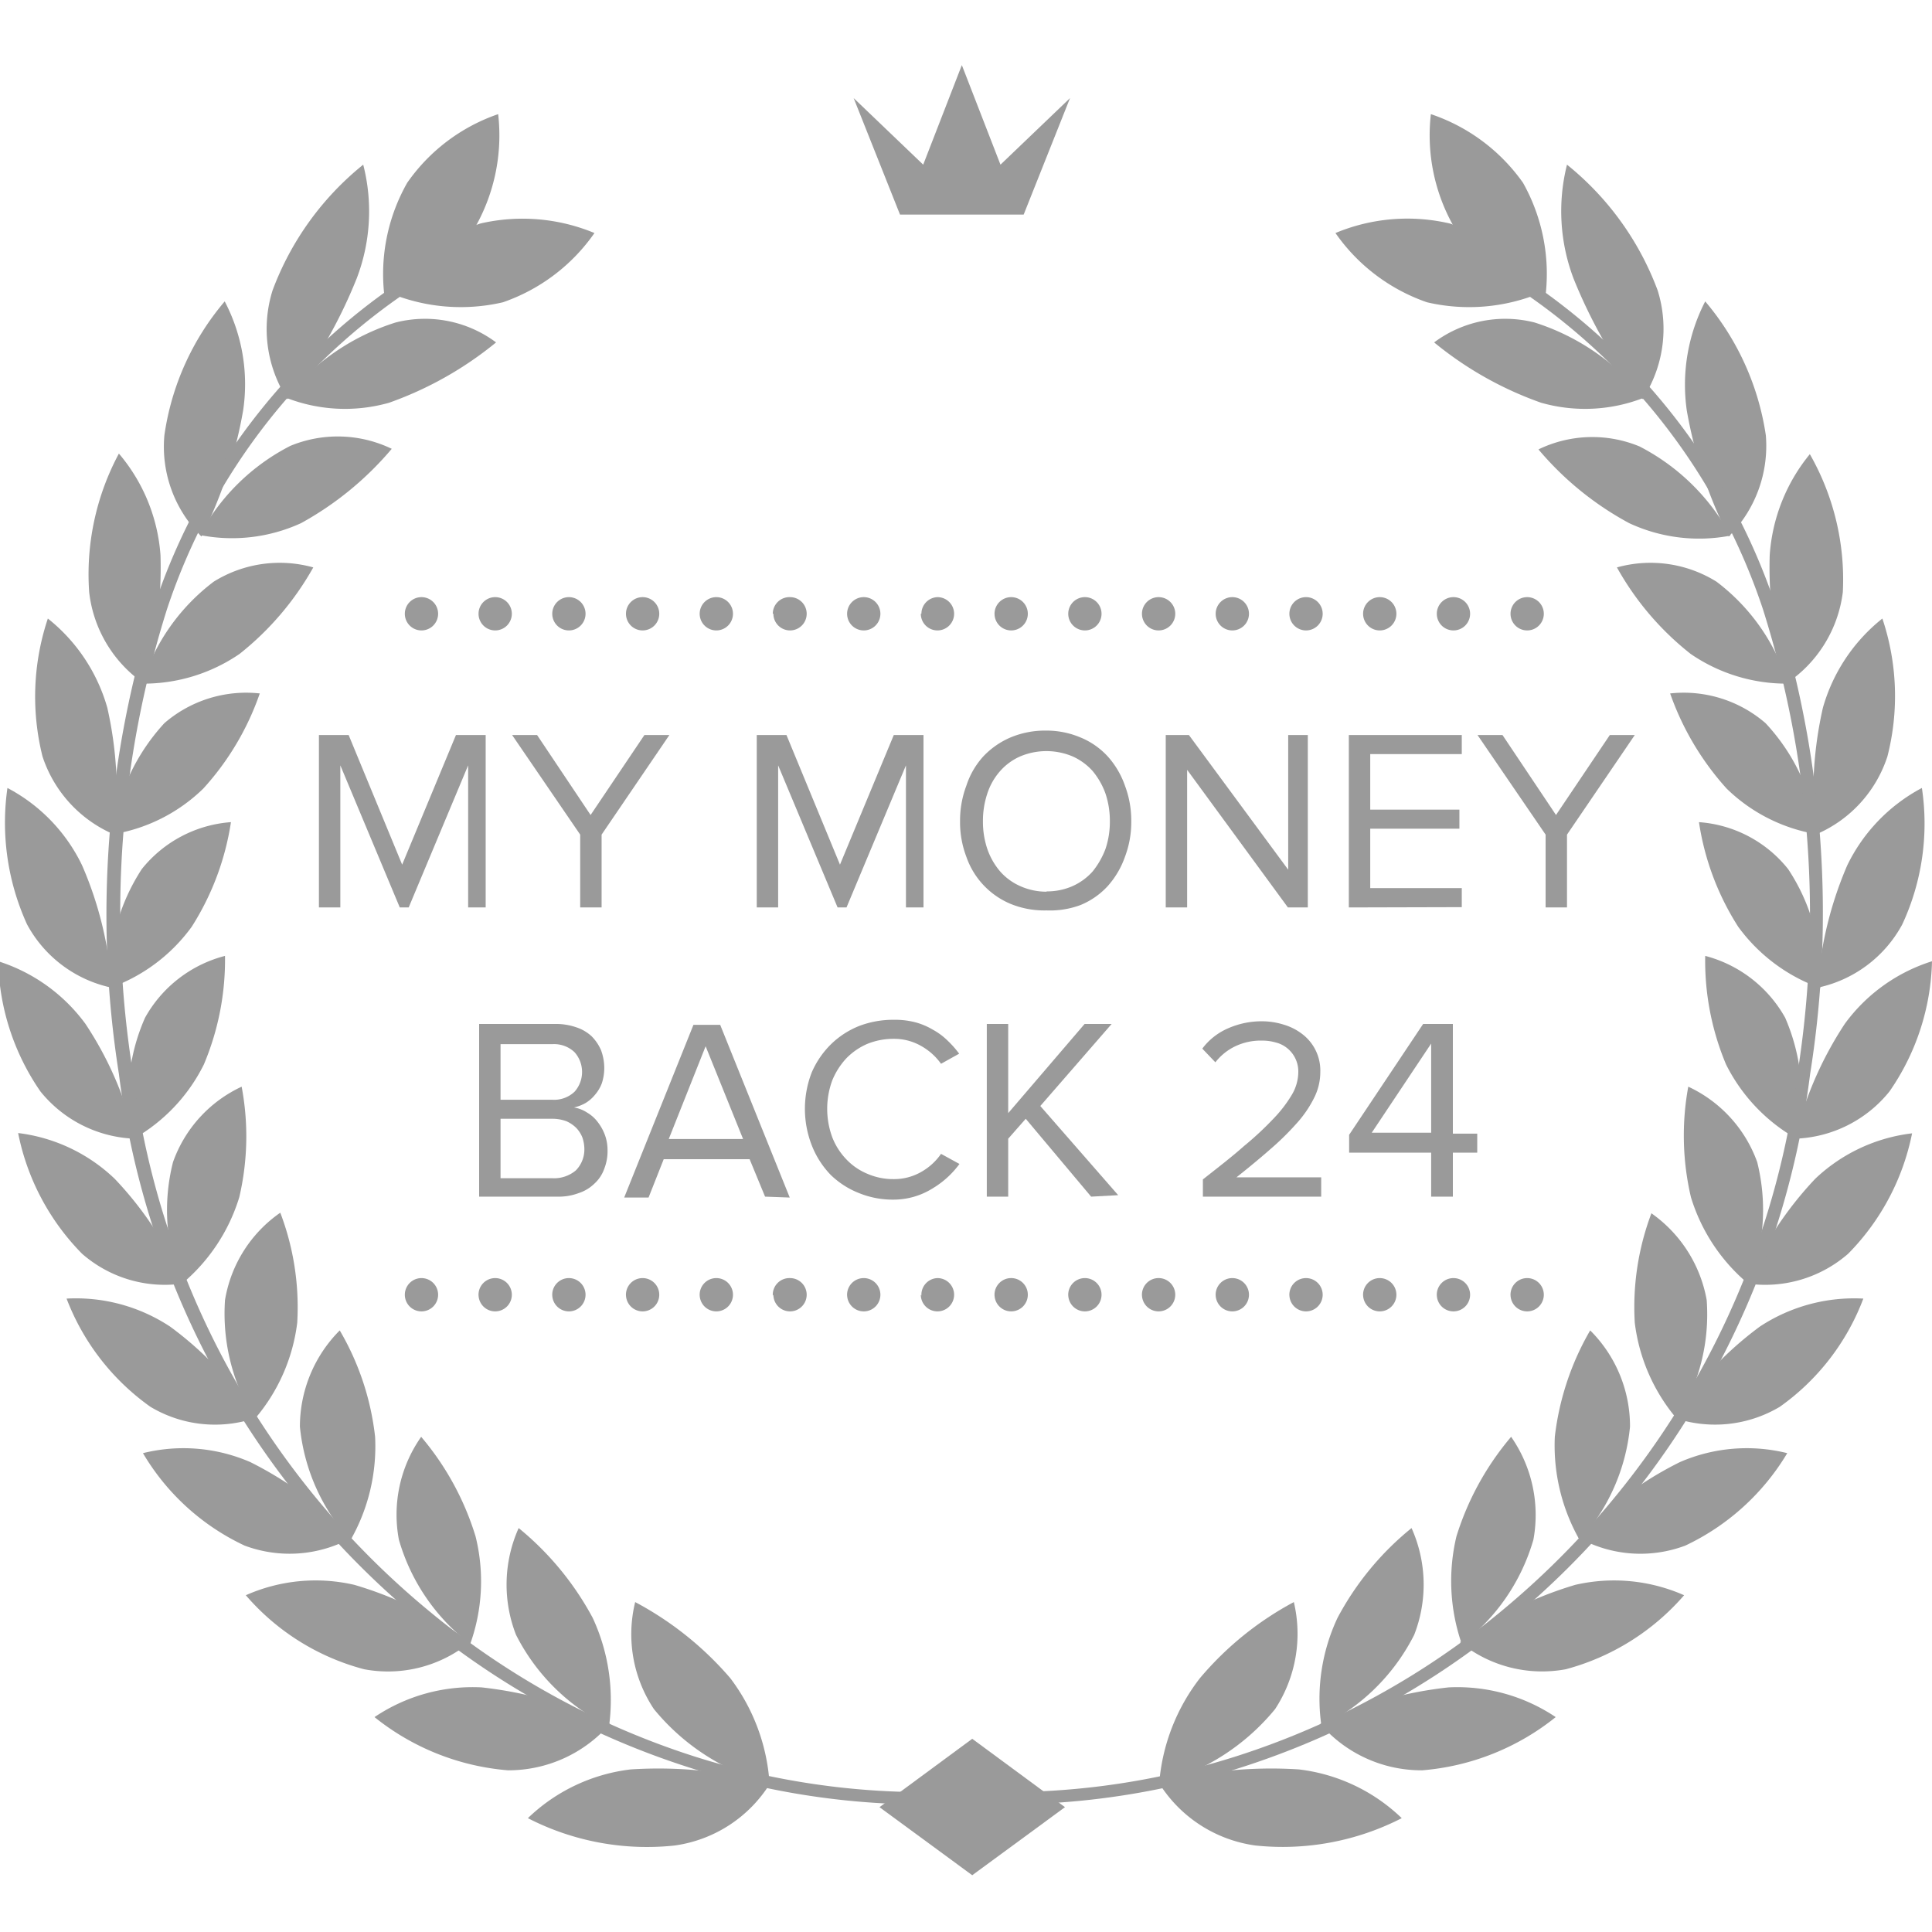 <svg id="Слой_1" data-name="Слой 1" xmlns="http://www.w3.org/2000/svg" viewBox="0 0 65 65"><defs><style>.cls-1{fill:#9a9a9a;}</style></defs><path class="cls-1" d="M13.7,6.15a6.22,6.22,0,0,0-.77,3.78A6.22,6.22,0,0,0,16,7.62a6.26,6.26,0,0,0,.76-3.78A6.17,6.17,0,0,0,13.7,6.15Z"/><path class="cls-1" d="M16.16,7.52a6.24,6.24,0,0,0-3.09,2.32,6.26,6.26,0,0,0,3.85.33A6.23,6.23,0,0,0,20,7.84,6.3,6.3,0,0,0,16.16,7.52Z"/><path class="cls-1" d="M24.57,56.46A6.57,6.57,0,0,1,25.89,60,7.49,7.49,0,0,1,22,57.5a4.54,4.54,0,0,1-.63-3.6A11.05,11.05,0,0,1,24.57,56.46Z"/><path class="cls-1" d="M22.7,62.09A4.51,4.51,0,0,0,25.91,60a14.38,14.38,0,0,0-4.69-.47,6,6,0,0,0-3.46,1.64A8.76,8.76,0,0,0,22.7,62.09Z"/><path class="cls-1" d="M19.94,54.43a6.56,6.56,0,0,1,.55,3.65A6.88,6.88,0,0,1,17.36,55a4.65,4.65,0,0,1,.09-3.59A10,10,0,0,1,19.94,54.43Z"/><path class="cls-1" d="M17.09,59.56A4.52,4.52,0,0,0,20.52,58a13.4,13.4,0,0,0-4.32-1.23,5.91,5.91,0,0,0-3.6,1A8.23,8.23,0,0,0,17.09,59.56Z"/><path class="cls-1" d="M16,51.69a6.27,6.27,0,0,1-.18,3.62,6.75,6.75,0,0,1-2.4-3.51,4.55,4.55,0,0,1,.75-3.46A9.44,9.44,0,0,1,16,51.69Z"/><path class="cls-1" d="M12.25,56.16a4.35,4.35,0,0,0,3.56-.91,12.43,12.43,0,0,0-3.89-1.93,5.79,5.79,0,0,0-3.65.35A7.91,7.91,0,0,0,12.25,56.16Z"/><path class="cls-1" d="M12.62,48.34a6.37,6.37,0,0,1-.83,3.48A6.63,6.63,0,0,1,10.09,48a4.59,4.59,0,0,1,1.34-3.24A9.06,9.06,0,0,1,12.62,48.34Z"/><path class="cls-1" d="M8.23,52a4.32,4.32,0,0,0,3.61-.27,12.21,12.21,0,0,0-3.42-2.54,5.64,5.64,0,0,0-3.61-.3A7.82,7.82,0,0,0,8.23,52Z"/><path class="cls-1" d="M10,44.5a6.12,6.12,0,0,1-1.43,3.24,6.7,6.7,0,0,1-1-4A4.46,4.46,0,0,1,9.43,40.8,8.93,8.93,0,0,1,10,44.5Z"/><path class="cls-1" d="M5.06,47.33a4.23,4.23,0,0,0,3.55.37,11.59,11.59,0,0,0-2.89-3.07,5.75,5.75,0,0,0-3.48-.94A7.92,7.92,0,0,0,5.06,47.33Z"/><path class="cls-1" d="M8.05,40.28A6.13,6.13,0,0,1,6.11,43.2a6.56,6.56,0,0,1-.29-4.1,4.43,4.43,0,0,1,2.31-2.54A9,9,0,0,1,8.05,40.28Z"/><path class="cls-1" d="M2.76,42.18a4.23,4.23,0,0,0,3.41,1,11.75,11.75,0,0,0-2.31-3.52A5.69,5.69,0,0,0,.61,38.12,8,8,0,0,0,2.76,42.18Z"/><path class="cls-1" d="M6.86,35.81a5.86,5.86,0,0,1-2.38,2.51,6.52,6.52,0,0,1,.4-4.08,4.31,4.31,0,0,1,2.69-2.08A9.06,9.06,0,0,1,6.86,35.81Z"/><path class="cls-1" d="M1.36,36.72a4.27,4.27,0,0,0,3.18,1.59,11.8,11.8,0,0,0-1.67-3.87,5.82,5.82,0,0,0-2.93-2.1A8,8,0,0,0,1.36,36.72Z"/><path class="cls-1" d="M6.45,31.18a5.79,5.79,0,0,1-2.76,2.06,6.72,6.72,0,0,1,1.08-4,4.24,4.24,0,0,1,3-1.58A9.09,9.09,0,0,1,6.45,31.18Z"/><path class="cls-1" d="M.91,31.1a4.23,4.23,0,0,0,2.85,2.13,12.31,12.31,0,0,0-1-4.12,5.76,5.76,0,0,0-2.51-2.6A8.25,8.25,0,0,0,.91,31.1Z"/><path class="cls-1" d="M6.84,26.53a5.67,5.67,0,0,1-3.06,1.54,6.85,6.85,0,0,1,1.75-3.74,4.21,4.21,0,0,1,3.21-1A9.23,9.23,0,0,1,6.84,26.53Z"/><path class="cls-1" d="M1.43,25.45a4.32,4.32,0,0,0,2.42,2.63,12.88,12.88,0,0,0-.24-4.27,5.88,5.88,0,0,0-2-3A8.29,8.29,0,0,0,1.43,25.45Z"/><path class="cls-1" d="M8.06,22a5.71,5.71,0,0,1-3.28,1,6.84,6.84,0,0,1,2.41-3.43,4.2,4.2,0,0,1,3.35-.48A9.87,9.87,0,0,1,8.06,22Z"/><path class="cls-1" d="M3,19.92A4.32,4.32,0,0,0,4.85,23a14,14,0,0,0,.55-4.32A5.93,5.93,0,0,0,4,15.26,8.59,8.59,0,0,0,3,19.92Z"/><path class="cls-1" d="M10.13,17.6A5.57,5.57,0,0,1,6.72,18a7.13,7.13,0,0,1,3.05-3,4.18,4.18,0,0,1,3.41.1A10.8,10.8,0,0,1,10.13,17.6Z"/><path class="cls-1" d="M5.53,14.65a4.24,4.24,0,0,0,1.25,3.4,15.31,15.31,0,0,0,1.4-4.24,6,6,0,0,0-.62-3.67A8.89,8.89,0,0,0,5.53,14.65Z"/><path class="cls-1" d="M13.09,13.55a5.44,5.44,0,0,1-3.47-.17,7.67,7.67,0,0,1,3.69-2.53,4,4,0,0,1,3.38.67A12,12,0,0,1,13.09,13.55Z"/><path class="cls-1" d="M9.17,9.77a4.34,4.34,0,0,0,.5,3.66A16.79,16.79,0,0,0,12,9.37a6.31,6.31,0,0,0,.22-3.83A9.84,9.84,0,0,0,9.17,9.77Z"/><path class="cls-1" d="M33.39,60.61l0-.42a25.49,25.49,0,0,1-10.1-1.12,26.75,26.75,0,0,1-8.82-4.84,28,28,0,0,1-10-18.15A34,34,0,0,1,5.62,20.49a20.8,20.8,0,0,1,8.8-11.14L14.2,9a21.23,21.23,0,0,0-9,11.35A34.4,34.4,0,0,0,4,36.13,28.45,28.45,0,0,0,14.17,54.55a27.19,27.19,0,0,0,9,4.91A25.92,25.92,0,0,0,33.39,60.61Z"/><path class="cls-1" d="M51.24,6.15A6.26,6.26,0,0,1,52,9.93a6.17,6.17,0,0,1-3.09-2.31,6.22,6.22,0,0,1-.77-3.78A6.22,6.22,0,0,1,51.24,6.15Z"/><path class="cls-1" d="M48.78,7.52a6.24,6.24,0,0,1,3.08,2.32,6.25,6.25,0,0,1-3.85.33,6.23,6.23,0,0,1-3.08-2.33A6.28,6.28,0,0,1,48.78,7.52Z"/><path class="cls-1" d="M40.37,56.46A6.63,6.63,0,0,0,39,60,7.5,7.5,0,0,0,42.9,57.5a4.63,4.63,0,0,0,.63-3.6A10.77,10.77,0,0,0,40.37,56.46Z"/><path class="cls-1" d="M42.24,62.09A4.55,4.55,0,0,1,39,60a14.46,14.46,0,0,1,4.7-.47,6,6,0,0,1,3.46,1.64A8.78,8.78,0,0,1,42.24,62.09Z"/><path class="cls-1" d="M45,54.43a6.4,6.4,0,0,0-.54,3.65A6.88,6.88,0,0,0,47.58,55a4.65,4.65,0,0,0-.09-3.59A9.81,9.81,0,0,0,45,54.43Z"/><path class="cls-1" d="M47.85,59.56A4.49,4.49,0,0,1,44.42,58a13.3,13.3,0,0,1,4.32-1.23,5.94,5.94,0,0,1,3.6,1A8.23,8.23,0,0,1,47.85,59.56Z"/><path class="cls-1" d="M49,51.69a6.47,6.47,0,0,0,.18,3.62,6.74,6.74,0,0,0,2.41-3.51,4.6,4.6,0,0,0-.75-3.46A9.55,9.55,0,0,0,49,51.69Z"/><path class="cls-1" d="M52.68,56.16a4.37,4.37,0,0,1-3.56-.91A12.57,12.57,0,0,1,53,53.32a5.83,5.83,0,0,1,3.66.35A8,8,0,0,1,52.68,56.16Z"/><path class="cls-1" d="M52.31,48.34a6.43,6.43,0,0,0,.84,3.48A6.65,6.65,0,0,0,54.84,48a4.55,4.55,0,0,0-1.34-3.24A9.24,9.24,0,0,0,52.31,48.34Z"/><path class="cls-1" d="M56.7,52a4.29,4.29,0,0,1-3.6-.27,12,12,0,0,1,3.42-2.54,5.64,5.64,0,0,1,3.61-.3A7.94,7.94,0,0,1,56.7,52Z"/><path class="cls-1" d="M55,44.5a6.15,6.15,0,0,0,1.42,3.24,6.6,6.6,0,0,0,1-4,4.54,4.54,0,0,0-1.86-2.92A8.93,8.93,0,0,0,55,44.5Z"/><path class="cls-1" d="M59.88,47.33a4.26,4.26,0,0,1-3.56.37,11.79,11.79,0,0,1,2.89-3.07,5.77,5.77,0,0,1,3.48-.94A7.86,7.86,0,0,1,59.88,47.33Z"/><path class="cls-1" d="M56.89,40.28a6.13,6.13,0,0,0,1.94,2.92,6.64,6.64,0,0,0,.29-4.1,4.46,4.46,0,0,0-2.32-2.54A9.1,9.1,0,0,0,56.89,40.28Z"/><path class="cls-1" d="M62.18,42.18a4.25,4.25,0,0,1-3.42,1,12,12,0,0,1,2.31-3.52,5.7,5.7,0,0,1,3.26-1.53A8,8,0,0,1,62.18,42.18Z"/><path class="cls-1" d="M58.07,35.81a5.91,5.91,0,0,0,2.39,2.51,6.68,6.68,0,0,0-.4-4.08,4.34,4.34,0,0,0-2.69-2.08A9,9,0,0,0,58.07,35.81Z"/><path class="cls-1" d="M63.57,36.72a4.26,4.26,0,0,1-3.18,1.59,12.2,12.2,0,0,1,1.68-3.87A5.78,5.78,0,0,1,65,32.34,8,8,0,0,1,63.57,36.72Z"/><path class="cls-1" d="M58.48,31.18a5.84,5.84,0,0,0,2.76,2.06,6.56,6.56,0,0,0-1.08-4,4.22,4.22,0,0,0-3-1.58A9,9,0,0,0,58.48,31.18Z"/><path class="cls-1" d="M64,31.1a4.23,4.23,0,0,1-2.85,2.13,12.59,12.59,0,0,1,1-4.12,5.82,5.82,0,0,1,2.51-2.6A8.05,8.05,0,0,1,64,31.1Z"/><path class="cls-1" d="M58.09,26.53a5.67,5.67,0,0,0,3.06,1.54,6.69,6.69,0,0,0-1.75-3.74,4.21,4.21,0,0,0-3.21-1A9.42,9.42,0,0,0,58.09,26.53Z"/><path class="cls-1" d="M63.5,25.45a4.29,4.29,0,0,1-2.42,2.63,13,13,0,0,1,.25-4.27,5.89,5.89,0,0,1,2-3A8.19,8.19,0,0,1,63.5,25.45Z"/><path class="cls-1" d="M56.88,22a5.69,5.69,0,0,0,3.27,1,6.79,6.79,0,0,0-2.4-3.43,4.2,4.2,0,0,0-3.35-.48A9.7,9.7,0,0,0,56.88,22Z"/><path class="cls-1" d="M62,19.92A4.33,4.33,0,0,1,60.09,23a14,14,0,0,1-.55-4.32,6,6,0,0,1,1.35-3.4A8.5,8.5,0,0,1,62,19.92Z"/><path class="cls-1" d="M54.81,17.6a5.57,5.57,0,0,0,3.41.42,7.25,7.25,0,0,0-3.06-3,4.15,4.15,0,0,0-3.4.1A10.48,10.48,0,0,0,54.81,17.6Z"/><path class="cls-1" d="M59.41,14.65a4.31,4.31,0,0,1-1.25,3.4,15.17,15.17,0,0,1-1.41-4.24,6.12,6.12,0,0,1,.62-3.67A9,9,0,0,1,59.41,14.65Z"/><path class="cls-1" d="M51.85,13.55a5.41,5.41,0,0,0,3.46-.17,7.68,7.68,0,0,0-3.68-2.53,4,4,0,0,0-3.38.67A11.88,11.88,0,0,0,51.85,13.55Z"/><path class="cls-1" d="M55.77,9.77a4.32,4.32,0,0,1-.51,3.66,17.17,17.17,0,0,1-2.32-4.06,6.4,6.4,0,0,1-.22-3.83A9.83,9.83,0,0,1,55.77,9.77Z"/><path class="cls-1" d="M31.55,60.61l0-.42a25.47,25.47,0,0,0,10.1-1.12,26.69,26.69,0,0,0,8.83-4.84,28.08,28.08,0,0,0,10-18.15,34.13,34.13,0,0,0-1.17-15.59A20.87,20.87,0,0,0,50.51,9.35L50.73,9a21.3,21.3,0,0,1,9,11.35A34.4,34.4,0,0,1,60.9,36.13,28.45,28.45,0,0,1,50.77,54.55a27.29,27.29,0,0,1-9,4.91A25.94,25.94,0,0,1,31.55,60.61Z"/><polygon class="cls-1" points="32.71 58.5 29.59 60.8 32.71 63.09 35.83 60.8 32.71 58.5"/><polygon class="cls-1" points="33.66 5.54 32.36 2.19 31.06 5.54 28.72 3.3 30.28 7.22 32.36 7.22 34.44 7.22 36 3.3 33.66 5.54"/><path class="cls-1" d="M14.18,20.09a.56.56,0,1,1-.56.56A.56.56,0,0,1,14.18,20.09Zm1.92.56a.56.56,0,1,0,.56-.56A.56.56,0,0,0,16.1,20.65Zm2.48,0a.56.56,0,1,0,.56-.56A.56.56,0,0,0,18.58,20.65Zm2.48,0a.56.56,0,1,0,.56-.56A.56.56,0,0,0,21.06,20.65Zm2.48,0a.56.56,0,1,0,.56-.56A.56.56,0,0,0,23.54,20.65Zm2.48,0a.56.56,0,1,0,.56-.56A.56.56,0,0,0,26,20.65Zm2.48,0a.56.56,0,1,0,.56-.56A.56.56,0,0,0,28.5,20.65Zm2.48,0a.56.56,0,1,0,.56-.56A.56.56,0,0,0,31,20.65Zm2.48,0a.56.56,0,1,0,.56-.56A.56.56,0,0,0,33.46,20.65Zm2.48,0a.56.56,0,1,0,.56-.56A.56.56,0,0,0,35.94,20.65Zm2.48,0a.56.56,0,1,0,.56-.56A.56.56,0,0,0,38.42,20.65Zm2.48,0a.56.56,0,1,0,.56-.56A.56.56,0,0,0,40.9,20.65Zm2.48,0a.56.56,0,1,0,.56-.56A.56.56,0,0,0,43.38,20.65Zm2.48,0a.56.56,0,1,0,.56-.56A.56.56,0,0,0,45.86,20.65Zm2.48,0a.56.56,0,1,0,.56-.56A.56.56,0,0,0,48.34,20.65Zm2.48,0a.56.56,0,1,0,.56-.56A.56.56,0,0,0,50.82,20.65Z"/><path class="cls-1" d="M14.18,43a.56.56,0,1,1-.56.56A.56.56,0,0,1,14.18,43Zm1.92.56a.56.56,0,1,0,.56-.56A.56.56,0,0,0,16.1,43.59Zm2.48,0a.56.56,0,1,0,.56-.56A.56.56,0,0,0,18.58,43.59Zm2.48,0a.56.56,0,1,0,.56-.56A.56.56,0,0,0,21.06,43.59Zm2.48,0A.56.56,0,1,0,24.1,43,.56.56,0,0,0,23.54,43.59Zm2.48,0a.56.56,0,1,0,.56-.56A.56.56,0,0,0,26,43.59Zm2.48,0a.56.56,0,1,0,.56-.56A.56.56,0,0,0,28.5,43.59Zm2.48,0a.56.56,0,1,0,.56-.56A.56.56,0,0,0,31,43.59Zm2.48,0A.56.56,0,1,0,34,43,.56.56,0,0,0,33.46,43.59Zm2.48,0A.56.56,0,1,0,36.5,43,.56.56,0,0,0,35.94,43.59Zm2.48,0A.56.56,0,1,0,39,43,.56.56,0,0,0,38.42,43.59Zm2.48,0a.56.56,0,1,0,.56-.56A.56.56,0,0,0,40.9,43.59Zm2.48,0a.56.56,0,1,0,.56-.56A.56.56,0,0,0,43.38,43.59Zm2.48,0a.56.56,0,1,0,.56-.56A.56.56,0,0,0,45.86,43.59Zm2.48,0A.56.56,0,1,0,48.9,43,.56.56,0,0,0,48.34,43.59Zm2.48,0a.56.56,0,1,0,.56-.56A.56.56,0,0,0,50.82,43.59Z"/><path class="cls-1" d="M15.75,30.53V25.75l-2,4.78h-.3l-2-4.78v4.78h-.72v-5.8h1l1.8,4.36,1.81-4.36h1v5.8Z"/><path class="cls-1" d="M19.52,30.53V28.08l-2.29-3.35h.84l1.8,2.69,1.81-2.69h.84l-2.28,3.35v2.45Z"/><path class="cls-1" d="M30.48,30.53V25.75l-2,4.78h-.3l-2-4.78v4.78h-.72v-5.8h1l1.8,4.36,1.81-4.36h1v5.8Z"/><path class="cls-1" d="M35.21,30.63A3,3,0,0,1,34,30.41a2.66,2.66,0,0,1-1.49-1.59,3.27,3.27,0,0,1-.21-1.19,3.31,3.31,0,0,1,.21-1.19,2.7,2.7,0,0,1,.58-1,2.75,2.75,0,0,1,.91-.63,3,3,0,0,1,1.18-.23,2.94,2.94,0,0,1,1.17.23,2.56,2.56,0,0,1,.91.63,2.88,2.88,0,0,1,.59,1,3.31,3.31,0,0,1,.21,1.19,3.27,3.27,0,0,1-.21,1.19,2.92,2.92,0,0,1-.59,1,2.56,2.56,0,0,1-.91.63A2.94,2.94,0,0,1,35.21,30.63Zm0-.64a2.13,2.13,0,0,0,.88-.18,2,2,0,0,0,.67-.49,2.77,2.77,0,0,0,.43-.75,2.85,2.85,0,0,0,.15-.94,2.89,2.89,0,0,0-.15-.94,2.5,2.5,0,0,0-.43-.75,2,2,0,0,0-.67-.49,2.27,2.27,0,0,0-1.77,0,1.94,1.94,0,0,0-.67.49,2.13,2.13,0,0,0-.43.75,2.89,2.89,0,0,0-.15.94,2.85,2.85,0,0,0,.15.94,2.33,2.33,0,0,0,.43.75,1.94,1.94,0,0,0,.67.49A2.14,2.14,0,0,0,35.21,30Z"/><path class="cls-1" d="M43.33,30.53,39.94,25.9v4.63h-.72v-5.8H40l3.34,4.53V24.73H44v5.8Z"/><path class="cls-1" d="M45.38,30.53v-5.8h3.8v.64H46.1v1.87h3v.64h-3v2h3.08v.64Z"/><path class="cls-1" d="M52,30.53V28.08l-2.29-3.35h.84l1.8,2.69,1.81-2.69H55l-2.28,3.35v2.45Z"/><path class="cls-1" d="M16.12,40.26V34.45H18.7a2.06,2.06,0,0,1,.68.11,1.4,1.4,0,0,1,.52.3,1.51,1.51,0,0,1,.32.47,1.73,1.73,0,0,1,.11.6,1.65,1.65,0,0,1-.08.51,1.26,1.26,0,0,1-.23.39,1.22,1.22,0,0,1-.32.28,1.43,1.43,0,0,1-.39.15,1.12,1.12,0,0,1,.44.17,1.22,1.22,0,0,1,.36.32,1.64,1.64,0,0,1,.24.43,1.48,1.48,0,0,1,.09.51,1.61,1.61,0,0,1-.11.63,1.22,1.22,0,0,1-.33.5,1.35,1.35,0,0,1-.53.32,1.9,1.9,0,0,1-.7.12ZM18.58,37a1,1,0,0,0,.75-.27,1,1,0,0,0,0-1.33,1,1,0,0,0-.75-.27H16.84V37Zm0,2.64a1.14,1.14,0,0,0,.79-.26,1,1,0,0,0,.29-.74,1.22,1.22,0,0,0-.07-.38,1,1,0,0,0-.21-.32,1.12,1.12,0,0,0-.33-.22,1.36,1.36,0,0,0-.47-.08H16.84v2Z"/><path class="cls-1" d="M25.74,40.26,25.22,39H22.33l-.51,1.29H21l2.33-5.81h.9l2.34,5.81Zm-2-5.06-1.24,3.12H25Z"/><path class="cls-1" d="M30.07,40.36a3,3,0,0,1-1.17-.22,2.87,2.87,0,0,1-.95-.61,3,3,0,0,1-.64-1,3.38,3.38,0,0,1,0-2.45,3,3,0,0,1,.64-.94,2.89,2.89,0,0,1,.95-.62,3.2,3.2,0,0,1,1.17-.21,2.71,2.71,0,0,1,.71.08,2.3,2.3,0,0,1,.6.25,2.21,2.21,0,0,1,.49.36,3.39,3.39,0,0,1,.4.45l-.61.34a2.05,2.05,0,0,0-.67-.6,1.83,1.83,0,0,0-.92-.24,2.35,2.35,0,0,0-.89.17,2.2,2.2,0,0,0-.71.49,2.46,2.46,0,0,0-.47.74,2.77,2.77,0,0,0,0,1.91,2.23,2.23,0,0,0,.47.74,2.06,2.06,0,0,0,.71.49,2.18,2.18,0,0,0,.89.18,1.83,1.83,0,0,0,.92-.24,2,2,0,0,0,.67-.61l.62.34a3.07,3.07,0,0,1-.9.82A2.47,2.47,0,0,1,30.07,40.36Z"/><path class="cls-1" d="M36.71,40.26l-2.2-2.62-.59.67v1.95H33.2V34.45h.72v3l2.57-3h.91L35,37.21l2.62,3Z"/><path class="cls-1" d="M40.47,40.26v-.58c.52-.41,1-.78,1.38-1.12a10.68,10.68,0,0,0,1-.93,4.38,4.38,0,0,0,.62-.81,1.52,1.52,0,0,0,.21-.75,1,1,0,0,0-.11-.48,1,1,0,0,0-.66-.52,1.61,1.61,0,0,0-.44-.06,2,2,0,0,0-.93.2,1.88,1.88,0,0,0-.65.53l-.44-.46a2.14,2.14,0,0,1,.86-.68,2.8,2.8,0,0,1,1.16-.24,2.45,2.45,0,0,1,.71.11,1.9,1.9,0,0,1,.62.31,1.54,1.54,0,0,1,.62,1.29,1.92,1.92,0,0,1-.21.87,3.78,3.78,0,0,1-.6.87,9.25,9.25,0,0,1-.89.87c-.34.3-.72.61-1.12.93h2.85v.65Z"/><path class="cls-1" d="M48.15,40.26V38.78H45.39v-.6l2.49-3.73h1v3.69h.82v.64h-.82v1.48Zm0-5.15-2,3h2Z"/></svg>